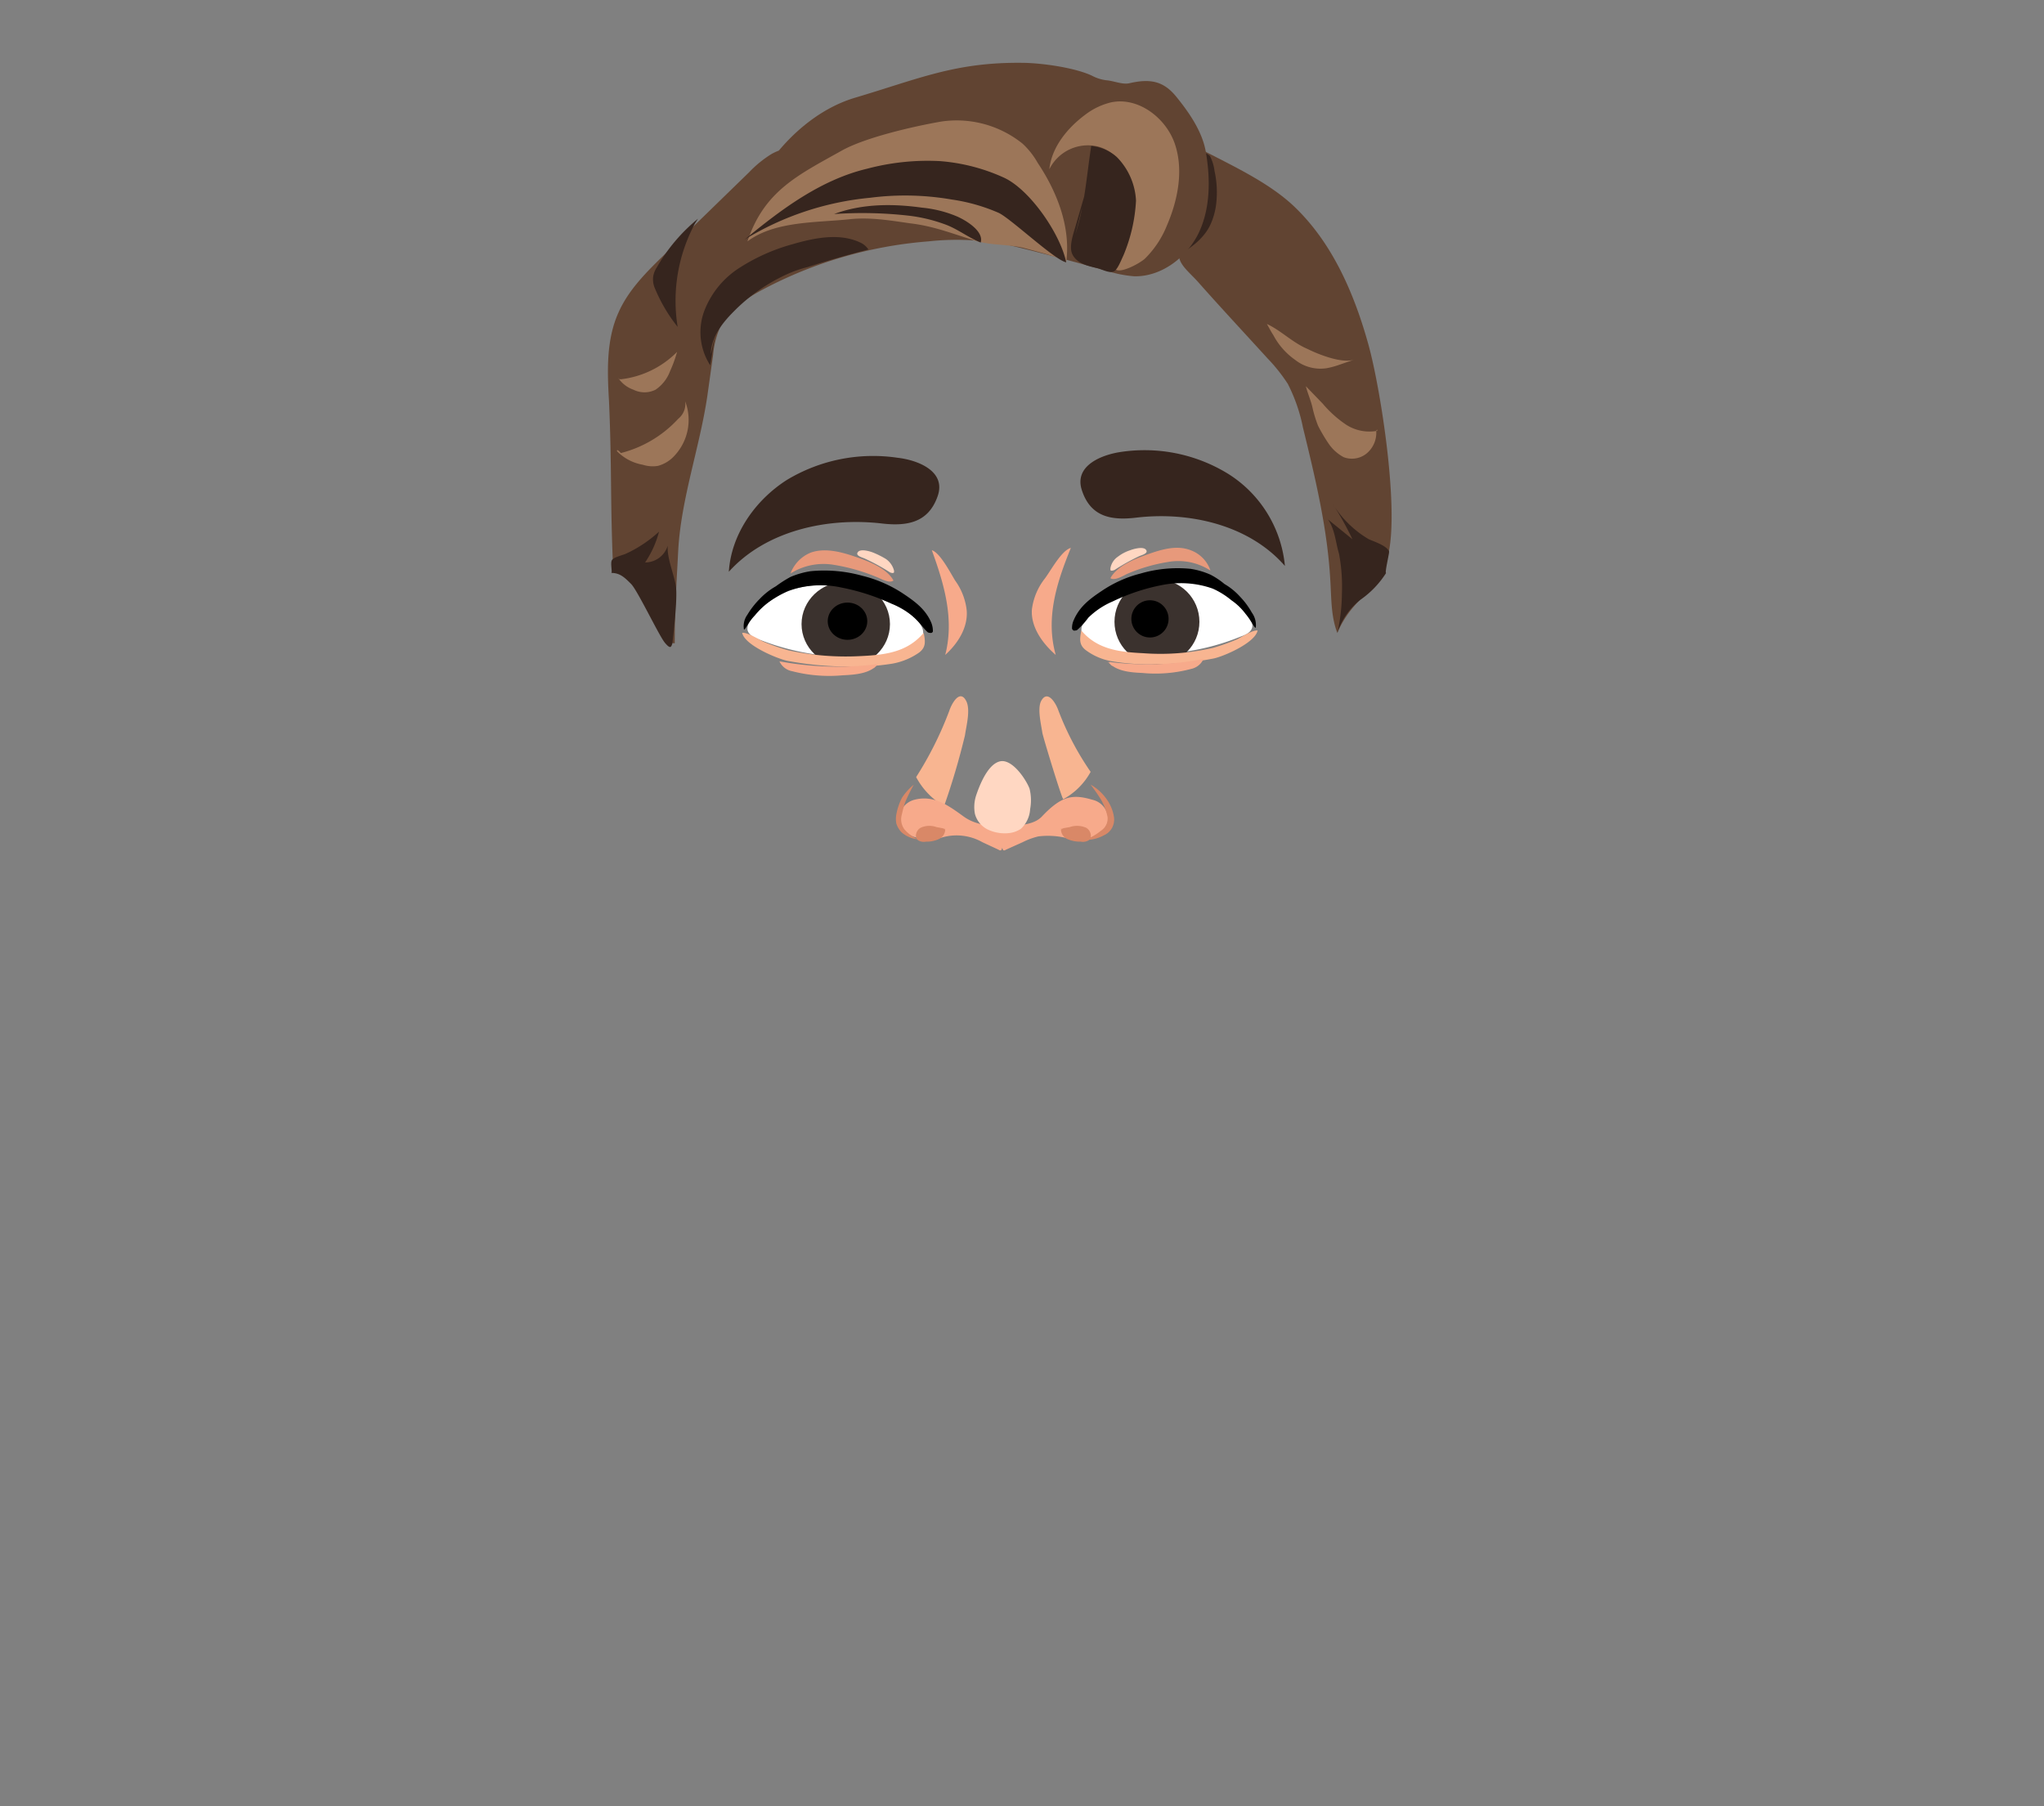 <svg id="HeadP" xmlns="http://www.w3.org/2000/svg" viewBox="0 0 351.4 310.5"><rect x="0" y="0" width="351.4" height="310.5" fill="#808080" stroke="none"/><g id="Man-TOP"><path id="EyeNoseShadeR" d="M179.6,99.5a10.75,10.75,0,0,0-2.2,5.3c-.2,3,1.8,5.8,4.1,7.8-1.8-6.4.2-12.5,2.6-18.4C182.5,94.6,180.6,98.2,179.6,99.5Z" style="fill:#f7aa8b"/><path id="EyeNoseShadeL" d="M164.2,99.8a10.79,10.79,0,0,1,2,5.2c.2,3-1.6,5.7-3.7,7.6,1.6-6.2-.2-12.2-2.3-18C161.6,95,163.4,98.5,164.2,99.8Z" style="fill:#f7aa8b"/><path id="SideNoseShadowR" d="M181.9,122a49.38,49.38,0,0,0,5.6,10.7,11.81,11.81,0,0,1-4.7,4.7c-.2.1-3.4-10.4-3.6-11.4-.2-1.4-.9-4.2-.2-5.5C180.1,118.5,181.5,120.9,181.9,122Z" style="fill:#f8b591"/><path id="SideNoseShadowL" d="M163.2,122.2a60.71,60.71,0,0,1-5.7,11.4,12.75,12.75,0,0,0,4.8,5,122.76,122.76,0,0,0,3.6-12.2c.2-1.5,1-4.4.2-5.9C165,118.4,163.6,121,163.2,122.2Z" style="fill:#f8b591"/><path id="BrowR" d="M192.7,77.7a27.43,27.43,0,0,1,18.5,3.8,21,21,0,0,1,9.7,15.8c-6.1-7-16.3-9.4-25.6-8.3-4.2.5-7.8-.1-9.3-4.7C184.6,80.1,189.3,78.2,192.7,77.7Z" style="fill:#36251e"/><path id="BrowL" d="M154.3,78.7a28.73,28.73,0,0,0-19,3.8c-5.5,3.5-9.6,9.4-10,15.8,6.3-7,16.8-9.4,26.3-8.3,4.3.5,8-.1,9.6-4.7C162.7,81,157.8,79.1,154.3,78.7Z" style="fill:#36251e"/><path d="M157.2,137.5a3.47,3.47,0,0,0-2.6,3.6,3.87,3.87,0,0,0,3,2.9,10.38,10.38,0,0,0,4.3,0,9,9,0,0,1,7,.8l2.8,1.3a.37.37,0,0,0,.3.1c.2,0,.2-.2.3-.4,1.7-5.3-2.7-2.6-6.6-5.4C163.2,138.6,160.6,136.6,157.2,137.5Z" style="fill:#f7aa8b"/><path d="M187.8,137.5a3.46,3.46,0,0,1,2.7,3.6,3.87,3.87,0,0,1-3,2.9,11.36,11.36,0,0,1-4.5,0,13.61,13.61,0,0,0-4.5-.2,12.34,12.34,0,0,0-2.7,1l-2.9,1.3a.37.37,0,0,1-.3.1c-.2,0-.2-.2-.3-.4-1.8-5.3,4.2-2.7,6.8-5.4C182.5,136.8,184.4,136.5,187.8,137.5Z" style="fill:#f7aa8b"/><path d="M162.6,142.5l-1.6-.3a3.6,3.6,0,0,0-2.7.1c-.8.4-1.2,1.7-.4,2.2a1.9,1.9,0,0,0,1.3.2,4.88,4.88,0,0,0,2.1-.4,1.84,1.84,0,0,0,1.2-1.7,2.76,2.76,0,0,0-1.3-.2" style="fill:#d98867"/><path d="M182.2,142.5l1.7-.3a3.87,3.87,0,0,1,2.8.1c.8.4,1.2,1.7.4,2.2a1.9,1.9,0,0,1-1.3.2,5.37,5.37,0,0,1-2.2-.4,1.84,1.84,0,0,1-1.2-1.7,3,3,0,0,1,1.3-.2" style="fill:#d98867"/><path d="M157.1,134.9c-.5.9-.9,1.7-1.3,2.6s-.58,1.79-.8,2.7a2.9,2.9,0,0,0,.5,2.4,6.54,6.54,0,0,0,2.3,1.7,5,5,0,0,1-2.8-1.2,3.84,3.84,0,0,1-.9-1.5,4.3,4.3,0,0,1,0-1.6,10,10,0,0,1,1-2.9A10.22,10.22,0,0,1,157.1,134.9Z" style="fill:#d98867"/><path d="M187.5,134.9a8.19,8.19,0,0,1,2.6,2.3,7.1,7.1,0,0,1,1.4,3.2,3.05,3.05,0,0,1-.3,1.9,3,3,0,0,1-1.4,1.3,6.45,6.45,0,0,1-3.3.8,9.51,9.51,0,0,0,2.8-1.6,2.46,2.46,0,0,0,1.1-2.4,10.28,10.28,0,0,0-1.1-2.9C188.74,136.6,188.14,135.74,187.5,134.9Z" style="fill:#d98867"/><path d="M167.8,136.8a6.39,6.39,0,0,0-.2,3.1,4.18,4.18,0,0,0,2.4,2.8,6.8,6.8,0,0,0,3.7.5,4.52,4.52,0,0,0,1.8-.7,5,5,0,0,0,1.6-3.4,8.27,8.27,0,0,0-.1-3.5c-.6-1.6-3-5.2-5.1-4.7S168.4,135,167.8,136.8Z" style="fill:#ffd7c2"/><path d="M217.9,61.6a29.15,29.15,0,0,1,3.5,4.4,28.89,28.89,0,0,1,2.6,7.5c2.1,8.6,4.2,17.3,4.7,26.2.2,3.1.1,6.2,1.2,9.1,3.1-7,7.4-6.6,8.9-14.1,1.6-8.4-1.5-28-3.5-35.3-2.4-8.7-6.1-17.4-12.6-23.7-4.2-4.1-10.4-7-15.6-9.7.1,3.3.8,6.7.1,10-.5,2.5-2.9,4-4.1,6.3-1.4,2.5.9,4,2.8,6.1C209.7,52.7,213.8,57.1,217.9,61.6Z" style="fill:#614432"/><path d="M209.1,34.9a11.88,11.88,0,0,1-1,3.7c-1.2,2.6-3.8,4.4-6.4,5.7,2.6-4.2,3.8-9.2,4.5-14.1.2-1.5.4-3.3-.6-4.5a5.33,5.33,0,0,1,2.4,1.1,7.63,7.63,0,0,1,.8,2.6A16.93,16.93,0,0,1,209.1,34.9Z" style="fill:#36251e"/><path d="M148.3,38.1a77.57,77.57,0,0,1,19.1,2.7c-4.4-8.1-16.1-13.6-24.7-15.2-3.4-.6-7.1-.8-10.1.9a19.52,19.52,0,0,0-3.8,3.1L114.2,43.8c-3.1,3-6.2,6.1-7.9,10-2.1,4.7-1.9,10.1-1.6,15.2.5,11.3.2,17.3.7,28.6,2.4,0,4.6,3.4,5.8,5.5,2.1,3.4,2,7.4,4.8,7.5,0-6.2.3-10,.6-16,.5-8.9,3.7-17.7,5-26.5l1-7.1a14.84,14.84,0,0,1,1.1-4.5c1.4-3.1,4.4-5.1,7.4-6.7a72.71,72.71,0,0,1,28.5-8.3,44.51,44.51,0,0,1,14.1.7c5.5,1.3,10.9,2.8,16.4,4.3a20.51,20.51,0,0,0,4.9,1c4.7.1,9.1-3.3,11.1-7.5s2-9.3,1.2-13.9c-.6-3.5-2.9-6.8-5.1-9.5s-4.5-3.1-8-2.3c-1.2.3-2.7-.4-4-.5a7.18,7.18,0,0,1-2.5-.8c-3-1.4-8.8-2.2-12.1-2.2-11.4-.1-17.5,2.7-28.6,6-5.7,1.7-10.7,5.8-14.3,10.6a19.54,19.54,0,0,0-3.7,8c-.3,1.7-1.1,7.1,1.1,7.7.9.2,3-1.4,3.9-1.8a26,26,0,0,1,4.7-1.6A26.86,26.86,0,0,1,148.3,38.1Z" style="fill:#614432"/><path d="M196.8,44.5a16.72,16.72,0,0,0,3.8-5.7c1.9-4.4,2.9-9.5,1.4-14s-6.3-8.2-11-7.2a11.86,11.86,0,0,0-4.4,2.1c-3.1,2.3-5.8,5.6-6.2,9.4a7.4,7.4,0,0,1,8.4-3.9c4,1.1,6.3,5.7,6.1,9.9-.1,3.5-1.6,6.4-3,9.6C190.3,48.2,195.4,45.7,196.8,44.5Z" style="fill:#9c7659"/><path d="M187.4,30.3l-2.5,8.6c-.4,1.4-1.2,3.6-.5,4.9.8,1.5,2.5,1.9,4.2,2.3.9.2,2.2,1,3,.5.6-.4,1.2-2,1.5-2.6a28,28,0,0,0,2.2-9.5A11.46,11.46,0,0,0,192,27a7.69,7.69,0,0,0-4.4-1.9c-.8,5.2-1.1,10.1-2.7,15.1" style="fill:#36251e"/><path d="M183.3,45.1c.8-6-1.5-12-4.9-17.1a13.63,13.63,0,0,0-2.6-3.3,18.07,18.07,0,0,0-14-3.8c-4.6.8-13,2.7-17.1,5-7.5,4.2-13.3,6.9-16.2,15.6,4.7-3.5,11.7-3.2,17.5-3.8,3.5-.4,7,.2,10.5.7,4.3.5,7.8,2,11.6,3.1,2.6.7,5.2.5,7.8,1.1C176.6,42.8,183.4,44.5,183.3,45.1Z" style="fill:#9c7659"/><path d="M172.5,30.5a32.42,32.42,0,0,0-10.9-2.8A40.51,40.51,0,0,0,149.1,29c-8,1.9-14.8,7-21.1,12.2A50.33,50.33,0,0,1,149.6,34a46.94,46.94,0,0,1,14,.3,31.26,31.26,0,0,1,8.1,2.3c2.1,1,9.6,8.1,11.6,8.5C182.3,40.2,177,32.5,172.5,30.5Z" style="fill:#36251e"/><path d="M164.5,37.2a20.41,20.41,0,0,0-6-1.5c-5-.7-10.3-.7-15.1,1.1a70.58,70.58,0,0,1,13,.3,27.16,27.16,0,0,1,6.4,1.6c2,.8,3.8,2.2,5.8,3C169.2,39.7,165.9,37.8,164.5,37.2Z" style="fill:#36251e"/><path d="M122.2,60.9c0-2.8,1.9-5.3,3.9-7.3a30.6,30.6,0,0,1,9.3-6.5,20.66,20.66,0,0,1,3.5-1.2c3.4-1.1,6.9-2.1,10.4-3a3.33,3.33,0,0,0-1.4-1.2c-3.6-1.7-7.9-.8-11.7.3a33,33,0,0,0-9,4,15.27,15.27,0,0,0-6.1,7.4,10.47,10.47,0,0,0,1,9.4l.8-4.9" style="fill:#36251e"/><path d="M119.6,38.2a28.09,28.09,0,0,0-3.1,18,27.46,27.46,0,0,1-3.9-6.6,3.89,3.89,0,0,1-.3-2.1,4,4,0,0,1,.6-1.5,30.16,30.16,0,0,1,7.1-8.4l-1.4,2.2" style="fill:#36251e"/><path d="M113.3,91.4a17,17,0,0,1-2.4,5.3,4.07,4.07,0,0,0,3.9-2.9c-.2,2,1.1,5,1.4,7s-.4,8-.6,9.8c-.2.6-.3,1.1-1.3-.1s-4.7-9-5.8-10.1-1.9-1.9-3.4-1.9c.2-.1-.2-1.7.1-2.2s1.7-.8,2.4-1.1A21.83,21.83,0,0,0,113.3,91.4Z" style="fill:#36251e"/><path d="M106.7,77.9a20.13,20.13,0,0,0,9.9-5.9,3.29,3.29,0,0,0,1.2-3,9,9,0,0,1-1.8,9.3,5.93,5.93,0,0,1-2.9,1.8,5.59,5.59,0,0,1-2.6-.2,8.16,8.16,0,0,1-4.3-2.2c-.1-.1-.2-.2-.1-.3S106.8,77.9,106.7,77.9Z" style="fill:#9c7659"/><path d="M106.3,65c0,.2.3.2.5.2a16.22,16.22,0,0,0,9.6-4.7,21.71,21.71,0,0,1-1.2,3.3,6.64,6.64,0,0,1-2.5,3.2,4.24,4.24,0,0,1-3.8,0A5.21,5.21,0,0,1,106.3,65Z" style="fill:#9c7659"/><path d="M232.9,61.8l-2.9,1a14,14,0,0,1-1.9.5,7,7,0,0,1-5.4-1.4,12.09,12.09,0,0,1-3.8-4.3c-.4-.6-.7-1.2-1.1-1.9,2.4,1.1,4.4,3.2,7,4.3C226.6,60.9,230.8,62.6,232.9,61.8Z" style="fill:#9c7659"/><path d="M236.6,74.1a7.39,7.39,0,0,1-5.2-1.1,19.56,19.56,0,0,1-4-3.6l-2.9-3c.3,1.2.8,2.3,1.1,3.5a20.93,20.93,0,0,0,1,3.3,27.14,27.14,0,0,0,1.7,2.9,7.29,7.29,0,0,0,2.7,2.5,4,4,0,0,0,3.9-.6,4.61,4.61,0,0,0,1.7-3.9C236.7,73.7,237,74,236.6,74.1Z" style="fill:#9c7659"/><path d="M229.1,86.6a52.69,52.69,0,0,1,3.4,6.1l-4.2-3.4c1.2,1.7,1.3,3.9,1.9,5.9a30.39,30.39,0,0,1,.5,6.8,32.67,32.67,0,0,1-.8,6.9,11.72,11.72,0,0,1,4-5.8,16.07,16.07,0,0,0,4.4-4.6c-.3.1.6-3.5.5-3.7-.4-1-2.6-1.7-3.5-2.1A18.1,18.1,0,0,1,229.1,86.6Z" style="fill:#36251e"/><path id="rt_eye_wht" data-name="rt eye wht" d="M201,100.3a14,14,0,0,1,13.7,5.8,2.25,2.25,0,0,1,.6,1.6c-.1.9-1,1.4-1.9,1.7a40.22,40.22,0,0,1-19.7,2.8c-3-.3-10.3-1.9-6.9-5.9C189.3,103.3,197.2,100.8,201,100.3Z" style="fill:#fff"/><circle cx="198.9" cy="106.9" r="7.3" style="fill:#3b322e"/><circle cx="197.7" cy="106.4" r="3.2"/><path d="M196.5,112.3c-4.2-.2-7.9-.7-10.6-3.9-.3,1.5-.4,2.5.8,3.4a10.46,10.46,0,0,0,4.5,1.9,39.67,39.67,0,0,0,7.7.5,53.76,53.76,0,0,0,9.8-1c1.8-.4,7.1-2.7,7.5-4.8-.9-.1-2.7,1.1-3.5,1.5a35,35,0,0,1-4.2,1.5A40.34,40.34,0,0,1,196.5,112.3Z" style="fill:#f8b591"/><path id="eyelash" d="M208.5,101.2a16.47,16.47,0,0,0-8.8-.6,34.58,34.58,0,0,0-8.4,2.8,13.49,13.49,0,0,0-4.2,2.8,13.07,13.07,0,0,1-1.9,2.1.63.63,0,0,1-.4.1c-.2.1-.4-.1-.5-.3h0V108a3.24,3.24,0,0,1,.3-1.4c1-2.3,2.7-3.6,4.8-5a21.17,21.17,0,0,1,6.7-3,22.72,22.72,0,0,1,8.6-.8,13.43,13.43,0,0,1,3.4,1,12.86,12.86,0,0,1,2.4,1.6,11.23,11.23,0,0,1,2.7,2.2,13.21,13.21,0,0,1,2,2.7,3.67,3.67,0,0,1,.7,2.5c0,.5-.6-.6-.8-.9a11.49,11.49,0,0,0-1-1.4,10.28,10.28,0,0,0-2.4-2.3A14,14,0,0,0,208.5,101.2Z"/><path id="unereye" d="M191.6,114.6a1,1,0,0,1-.9-.8,51.51,51.51,0,0,0,16.2-.5,3,3,0,0,1-2.1,1.7,23.8,23.8,0,0,1-8.4.7c-2.2-.1-4.6-.3-6-2" style="fill:#f7aa8b"/><path d="M193.7,98.7a29.6,29.6,0,0,1,7.2-2.1,10.11,10.11,0,0,1,7.2,1.5,5.62,5.62,0,0,0-3.4-3.5c-2.3-.9-4.8-.2-7.1.6s-5.5,2-6.7,4.2C191.6,99.9,193.1,99,193.7,98.7Z" style="fill:#e7997b"/><path d="M194.3,94.6a6.92,6.92,0,0,0-2.1,1.1,3,3,0,0,0-1.3,2V98c.1.2.4.1.7,0a35.46,35.46,0,0,1,4.3-2.4c.5-.2,1.6-.5,1.1-1.1S194.8,94.4,194.3,94.6Z" style="fill:#ffd7c2"/><path id="rt_eye_wht-2" data-name="rt eye wht-2" d="M143.2,100.8a14.59,14.59,0,0,0-14.1,5.8,2.25,2.25,0,0,0-.6,1.6c.1.9,1.1,1.4,1.9,1.7a42.65,42.65,0,0,0,20.3,2.8c3.1-.3,10.6-1.9,7.1-5.9C155.2,103.7,147.1,101.3,143.2,100.8Z" style="fill:#fff"/><ellipse cx="145.4" cy="107.3" rx="7.6" ry="7.3" style="fill:#3b322e"/><ellipse cx="145.7" cy="106.8" rx="3.4" ry="3.2"/><path d="M147.9,112.8c4.4-.2,8.1-.7,10.9-4,.3,1.5.4,2.5-.8,3.4a11.57,11.57,0,0,1-4.6,1.9,42,42,0,0,1-8,.5,57.06,57.06,0,0,1-10.1-1c-1.8-.4-7.3-2.7-7.7-4.8.9-.1,2.8,1.1,3.6,1.5a36.48,36.48,0,0,0,4.3,1.5A46.53,46.53,0,0,0,147.9,112.8Z" style="fill:#f8b591"/><path id="eyelash-2" d="M135.5,101.6a16.59,16.59,0,0,1,9.1-.6,38.08,38.08,0,0,1,8.7,2.8,12.26,12.26,0,0,1,4.3,2.8c.8.8,1.3,1.6,1.9,2.1a.63.63,0,0,0,.4.1.38.38,0,0,0,.48-.23.25.25,0,0,0,0-.07h0a3.9,3.9,0,0,0-.3-1.5c-1-2.3-2.8-3.6-4.9-5a22.34,22.34,0,0,0-6.9-3,24.3,24.3,0,0,0-8.9-.8,14.16,14.16,0,0,0-3.5,1,21.18,21.18,0,0,0-2.5,1.6,11.94,11.94,0,0,0-2.8,2.2,14.08,14.08,0,0,0-2.1,2.7,3.35,3.35,0,0,0-.6,2.4c0,.5.6-.6.8-.9a7.46,7.46,0,0,1,1.1-1.4,13.06,13.06,0,0,1,2.4-2.3A19,19,0,0,1,135.5,101.6Z"/><path id="unereye-2" d="M149.8,115a1,1,0,0,0,.9-.8,55,55,0,0,1-16.7-.5,3,3,0,0,0,2.2,1.7,25.5,25.5,0,0,0,8.7.7c2.2-.1,4.8-.3,6.1-2" style="fill:#f7aa8b"/><path d="M150.7,99.2a32.89,32.89,0,0,0-7.4-2.1,10.63,10.63,0,0,0-7.4,1.5,6.21,6.21,0,0,1,3.5-3.6c2.3-.8,4.9-.2,7.3.6s5.7,2,6.9,4.2C152.9,100.4,151.3,99.4,150.7,99.2Z" style="fill:#e7997b"/><path d="M150.1,95a15.06,15.06,0,0,1,2.2,1.1,3.52,3.52,0,0,1,1.4,2v.3c-.1.2-.5.1-.7,0a36.73,36.73,0,0,0-4.4-2.4c-.5-.2-1.6-.5-1.1-1.1S149.6,94.8,150.1,95Z" style="fill:#ffd7c2"/></g></svg>